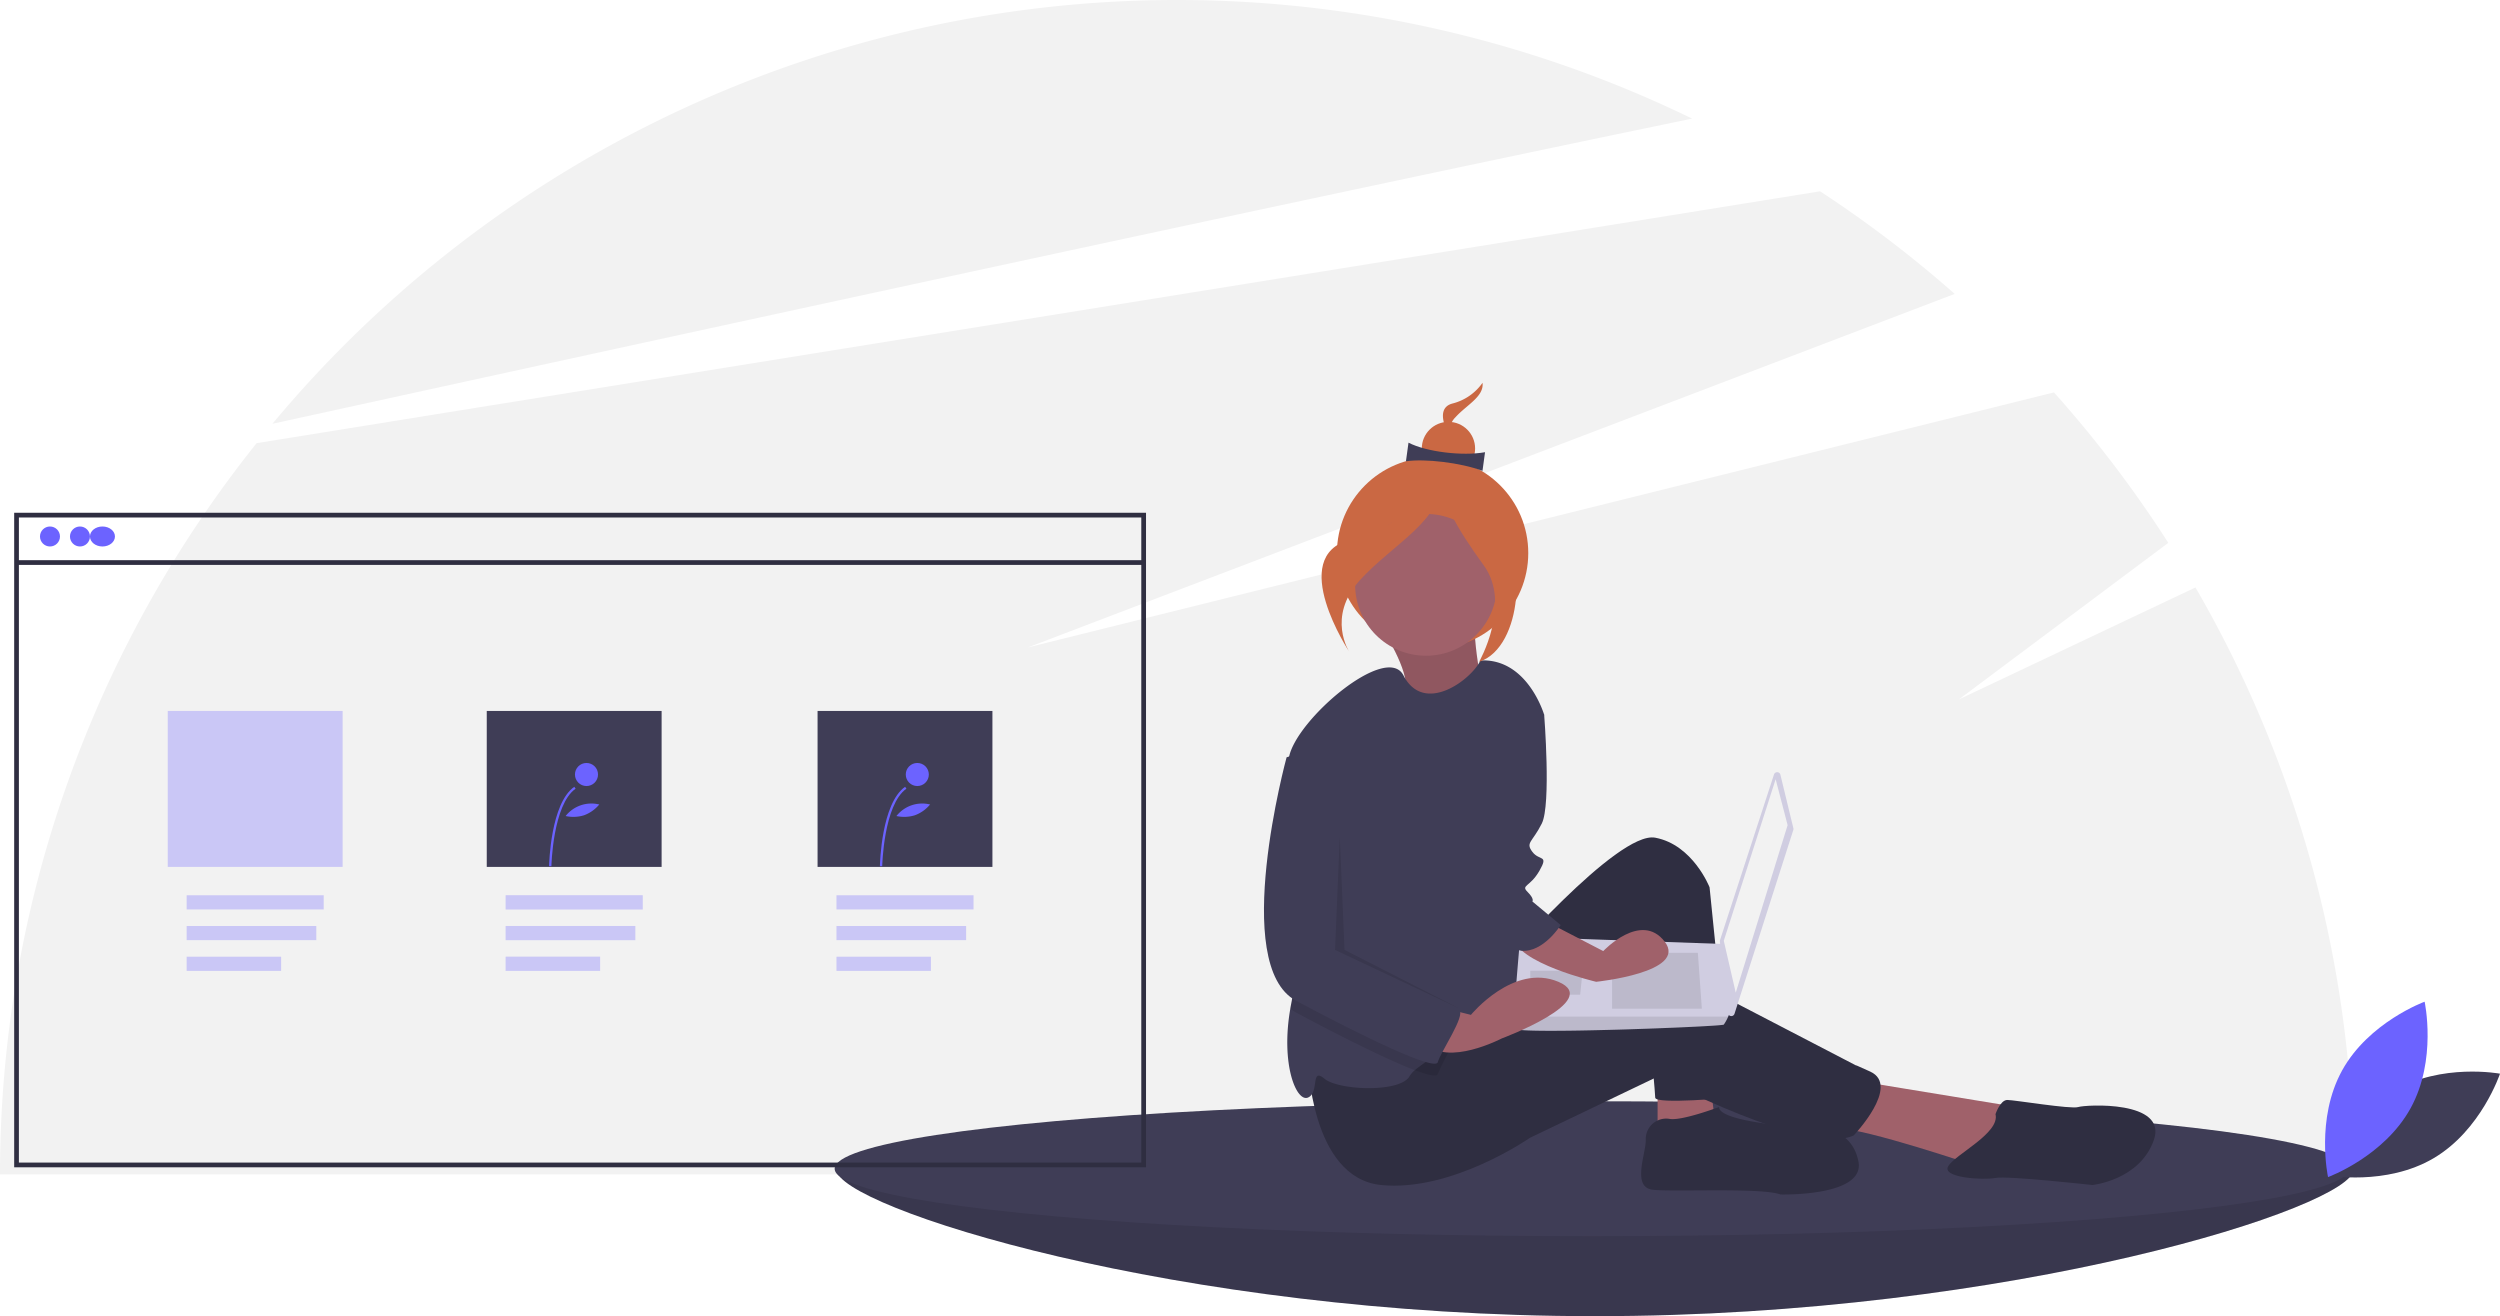 <svg xmlns="http://www.w3.org/2000/svg" width="500.207" height="263.342" viewBox="0 0 500.207 263.342"><g transform="translate(0 0.001)"><path d="M510.277,331.725l-47.337,22.4,41.9-31.328a236.427,236.427,0,0,0-22.875-30.1l-205.3,51.028L462.1,272.987a236.386,236.386,0,0,0-26.929-20.526L122.349,302.85A234.445,234.445,0,0,0,71,449.159H541.892A234.319,234.319,0,0,0,510.277,331.725Z" transform="translate(-71.003 -214.185)" fill="#f2f2f2"/><path d="M470.353,195.231a235.608,235.608,0,0,0-284.066,61.062C260.243,240.089,389.007,212.038,470.353,195.231Z" transform="translate(-131.782 -171.5)" fill="#f2f2f2"/><path d="M728.529,663.547c0,7.311-67.948,29.313-151.764,29.313S425,670.858,425,663.547s67.947,2.837,151.764,2.837S728.529,656.236,728.529,663.547Z" transform="translate(-257.635 -429.518)" fill="#3f3d56"/><path d="M728.529,663.547c0,7.311-67.948,29.313-151.764,29.313S425,670.858,425,663.547s67.947,2.837,151.764,2.837S728.529,656.236,728.529,663.547Z" transform="translate(-257.635 -429.518)" opacity="0.1"/><ellipse cx="151.5" cy="13.5" rx="151.5" ry="13.5" transform="translate(167 220.341)" fill="#3f3d56"/><path d="M656.644,436.022s6.1,9.681,3.924,12.3,16.355,2.687,16.355,2.687-2.784-14.083-1.965-17.324Z" transform="translate(-379.761 -309.729)" fill="#a0616a"/><path d="M656.644,436.022s6.1,9.681,3.924,12.3,16.355,2.687,16.355,2.687-2.784-14.083-1.965-17.324Z" transform="translate(-379.761 -309.729)" opacity="0.1"/><circle cx="19.141" cy="19.141" r="19.141" transform="translate(267.498 91.521)" fill="#ca6843"/><path d="M701.494,453.5v11.347l11.347-2.364-.946-8.037Z" transform="translate(-369.837 -239.092)" fill="#a0616a"/><path d="M850.8,629l31.677,5.2-8.037,11.82s-22.221-7.565-27.894-7.565S850.8,629,850.8,629Z" transform="translate(-478.956 -412.701)" fill="#a0616a"/><path d="M699.171,551.944s23.639-27.422,31.2-26,10.874,9.928,10.874,9.928l4.255,42.078s-15.129,1.418-15.129,0-2.837-31.677-2.837-31.677-22.221,49.17-34.041,16.548Z" transform="translate(-399.19 -358.338)" fill="#2f2e41"/><path d="M624.5,601.174s.473,23.639,14.656,25.058,29.786-9.456,29.786-9.456l25.53-12.231s30.258,16.013,39.241,11.758c0,0,9.456-9.928,3.309-12.765s-.473,0-.473,0l-36.4-18.911s-7.092-1.891-19.384,3.31-28.84,7.565-28.84,7.565Z" transform="translate(-362.813 -389.129)" fill="#2f2e41"/><circle cx="14.184" cy="14.184" r="14.184" transform="translate(271.14 102.831)" fill="#a0616a"/><path d="M663.871,475.569l-.946,19.857s.473,26-3.782,27.894c-2.151.955-6.473,2.875-10.468,4.974a38.923,38.923,0,0,0-7.38,4.666,5.3,5.3,0,0,0-1.064,1.234c-1.891,3.31-14.183,2.837-17.02.473s-.946,2.837-3.309,3.782c-2.288.917-5.461-6.581-3.518-17.777.062-.373.132-.752.208-1.135,2.17-10.851-1.239-36.84-.714-46.882a17.661,17.661,0,0,1,.241-2.288c1.418-7.565,19.517-22.959,22.9-16.4,4.17,8.094,13.749.7,15.394-2.983,9.456-.473,12.765,10.874,12.765,10.874Z" transform="translate(-358.217 -318.84)" fill="#3f3d56"/><path d="M781.121,640s-7.565,2.837-9.929,2.364a4.089,4.089,0,0,0-4.728,4.255c0,2.837-2.837,9.456,1.418,9.929s21.748-.473,25.53.946c0,0,17.02.473,15.6-6.619s-8.51-6.619-8.51-6.619S781.121,643.31,781.121,640Z" transform="translate(-437.172 -418.5)" fill="#2f2e41"/><path d="M904.776,639.837S905.722,637,907.14,637s12.765,1.891,14.184,1.418,17.966-1.418,15.129,6.619-12.292,8.983-12.292,8.983-17.02-1.891-19.384-1.418-10.874,0-9.456-2.364S905.722,643.619,904.776,639.837Z" transform="translate(-505.511 -416.918)" fill="#2f2e41"/><path d="M810.958,498.793l2.594,10.7a.668.668,0,0,1-.013.361l-11.766,36.769a.668.668,0,0,1-1.3-.128l-1.628-14.324a.667.667,0,0,1,.029-.282l10.8-33.144a.668.668,0,0,1,1.285.05Z" transform="translate(-454.729 -343.785)" fill="#d0cde1"/><path d="M739.878,329.775l2.395,9.18-10.378,33.527L729.5,362.1Z" transform="translate(-384.602 -173.862)" fill="#f2f2f2"/><path d="M711.779,586.327c.4,1.2,41.509-.4,41.909-.8a8.669,8.669,0,0,0,.878-1.6c.375-.8.718-1.6.718-1.6l-1.6-12.924-40.711-1.445s-1.018,10.952-1.225,15.965A11.985,11.985,0,0,0,711.779,586.327Z" transform="translate(-408.789 -380.523)" fill="#d0cde1"/><path d="M699.388,403.22l.8,11.176H682.225V403.22Z" transform="translate(-359.678 -212.583)" opacity="0.1"/><path d="M657.99,410.794l.107-.021-.506,4.811h-9.979v-4.79Z" transform="translate(-341.43 -216.566)" opacity="0.1"/><path d="M711.779,604.13c.4,1.2,41.509-.4,41.908-.8a8.667,8.667,0,0,0,.878-1.6H711.751a11.981,11.981,0,0,0,.028,2.395Z" transform="translate(-408.789 -398.326)" opacity="0.1"/><path d="M689.575,333.5a10.463,10.463,0,0,1-6.037,4.15c-4.222,1.13-.034,7.474-.034,7.474a3.907,3.907,0,0,1,.674-4.75C686.373,337.932,689.907,336.261,689.575,333.5Z" transform="translate(-392.946 -256.909)" fill="#ca6843"/><circle cx="5.334" cy="5.334" r="5.334" transform="translate(284.475 84.403)" fill="#ca6843"/><path d="M681.313,364.474c-4.349-1.645-11.589-2.479-15.315-1.909l.511-3.731c3.581,1.851,10.789,2.721,15.315,1.909Z" transform="translate(-384.693 -270.266)" fill="#3f3d56"/><path d="M654.072,373.587s-5.45,9.065-18.123,12.459-.1,22.437-.1,22.437-4.571-6.925,2.022-14.259S655.07,381.876,654.072,373.587Z" transform="translate(-365.867 -278.043)" fill="#ca6843"/><path d="M681.357,372.422s5.236,12.451,10.984,13.628,5.312,20.852-3.677,23.8c0,0,6.555-11.534.952-19.269S680.474,376.733,681.357,372.422Z" transform="translate(-392.719 -277.429)" fill="#ca6843"/><path d="M648.722,550.98a47.483,47.483,0,0,0-2.77,5.428c-.156.629-1.886.265-4.61-.761-5.461-2.066-14.926-6.8-23.757-11.531a7.454,7.454,0,0,1-1.154-.756c.061-.374.132-.752.208-1.135,2.17-10.85-1.239-36.84-.714-46.881L619.948,494l8.037,7.565v32.15s20.8,11.347,22.221,12.292C650.93,546.489,649.932,548.687,648.722,550.98Z" transform="translate(-358.264 -341.527)" opacity="0.1"/><path d="M716.667,559.8l12.765,6.619s7.565-8.037,12.292-1.891-13.711,8.037-13.711,8.037-16.075-3.782-16.548-8.983S716.667,559.8,716.667,559.8Z" transform="translate(-408.649 -376.126)" fill="#a0616a"/><path d="M674.151,590.8l7.565,1.891s8.51-10.4,17.493-6.619-11.347,11.347-11.347,11.347-10.874,5.673-15.129.946S674.151,590.8,674.151,590.8Z" transform="translate(-387.409 -389.634)" fill="#a0616a"/><path d="M704.589,465c.473.473,5.673,4.255,5.673,4.255s1.418,17.966-.473,21.748-3.309,3.782-1.891,5.673,3.31.473,1.418,3.782-3.782,2.837-2.364,4.255.946,1.891.946,1.891l5.673,4.728s-3.481,5.544-7.887,5.136-8.188-21.684-8.188-21.684Z" transform="translate(-401.299 -326.238)" fill="#3f3d56"/><path d="M614.7,489l-4.255,1.418s-11.347,41.605,1.891,48.7,27.894,14.184,28.367,12.292,5.673-9.456,4.255-10.4-22.221-12.292-22.221-12.292v-32.15Z" transform="translate(-353.021 -338.891)" fill="#3f3d56"/><path d="M565.94,354l-.946,22.694,25.058,11.82-23.167-11.82Z" transform="translate(-297.873 -186.634)" opacity="0.1"/><path d="M1069.292,628.848c-9.529,5.619-13.28,16.913-13.28,16.913s11.7,2.185,21.228-3.434,13.28-16.913,13.28-16.913S1078.818,623.229,1069.292,628.848Z" transform="translate(-590.313 -410.589)" fill="#3f3d56"/><path d="M1072.076,616.737c-5.336,9.69-16.516,13.771-16.516,13.771s-2.528-11.63,2.808-21.32,16.516-13.771,16.516-13.771S1077.414,607.047,1072.076,616.737Z" transform="translate(-589.76 -394.995)" fill="#6c63ff"/><circle cx="2" cy="2" r="2" transform="translate(8 105.341)" fill="#6c63ff"/><circle cx="2" cy="2" r="2" transform="translate(14 105.341)" fill="#6c63ff"/><ellipse cx="2.5" cy="2" rx="2.5" ry="2" transform="translate(18 105.341)" fill="#6c63ff"/><rect width="27.422" height="2.837" transform="translate(37.347 179.126)" fill="#6c63ff" opacity="0.3"/><rect width="25.939" height="2.837" transform="translate(37.347 185.272)" fill="#6c63ff" opacity="0.3"/><rect width="18.899" height="2.837" transform="translate(37.347 191.418)" fill="#6c63ff" opacity="0.3"/><g transform="translate(101.173 179.126)" opacity="0.3"><rect width="27.422" height="2.837" fill="#6c63ff"/><rect width="25.939" height="2.837" transform="translate(0 6.146)" fill="#6c63ff"/><rect width="18.899" height="2.837" transform="translate(0 12.292)" fill="#6c63ff"/><rect width="27.422" height="2.837" fill="#6c63ff" opacity="0.3"/><rect width="25.939" height="2.837" transform="translate(0 6.146)" fill="#6c63ff" opacity="0.3"/><rect width="18.899" height="2.837" transform="translate(0 12.292)" fill="#6c63ff" opacity="0.3"/></g><rect width="27.422" height="2.837" transform="translate(167.364 179.126)" fill="#6c63ff" opacity="0.3"/><rect width="25.939" height="2.837" transform="translate(167.364 185.272)" fill="#6c63ff" opacity="0.3"/><rect width="18.899" height="2.837" transform="translate(167.364 191.418)" fill="#6c63ff" opacity="0.3"/><rect width="34.986" height="31.204" transform="translate(33.565 142.248)" fill="#6c63ff" opacity="0.3"/><rect width="34.986" height="31.204" transform="translate(97.391 142.248)" fill="#3f3d56"/><rect width="34.986" height="31.204" transform="translate(163.581 142.248)" fill="#3f3d56"/><path d="M303.84,520.368l-.462-.009c.01-.511.3-12.558,5.041-15.888l.265.378C304.134,508.045,303.843,520.246,303.84,520.368Z" transform="translate(-193.515 -347.048)" fill="#6c63ff"/><circle cx="2.308" cy="2.308" r="2.308" transform="translate(115.038 152.656)" fill="#6c63ff"/><path d="M314.082,513.891a7.185,7.185,0,0,1-3.707.16,6.548,6.548,0,0,1,6.732-2.309,7.186,7.186,0,0,1-3.025,2.149Z" transform="translate(-197.203 -350.778)" fill="#6c63ff"/><path d="M443.84,520.368l-.461-.009c.01-.511.3-12.558,5.041-15.888l.265.378C444.134,508.045,443.843,520.246,443.84,520.368Z" transform="translate(-267.325 -347.048)" fill="#6c63ff"/><circle cx="2.308" cy="2.308" r="2.308" transform="translate(181.228 152.656)" fill="#6c63ff"/><path d="M454.082,513.891a7.185,7.185,0,0,1-3.707.16,6.548,6.548,0,0,1,6.732-2.309,7.186,7.186,0,0,1-3.025,2.149Z" transform="translate(-271.013 -350.778)" fill="#6c63ff"/><path d="M303.462,519.462H77V388.5H303.462Zm-225.519-.946H302.516V389.446H77.943Z" transform="translate(-74.163 -285.906)" fill="#2f2e41"/><rect width="225.519" height="0.946" transform="translate(3.307 112.081)" fill="#2f2e41"/></g></svg>